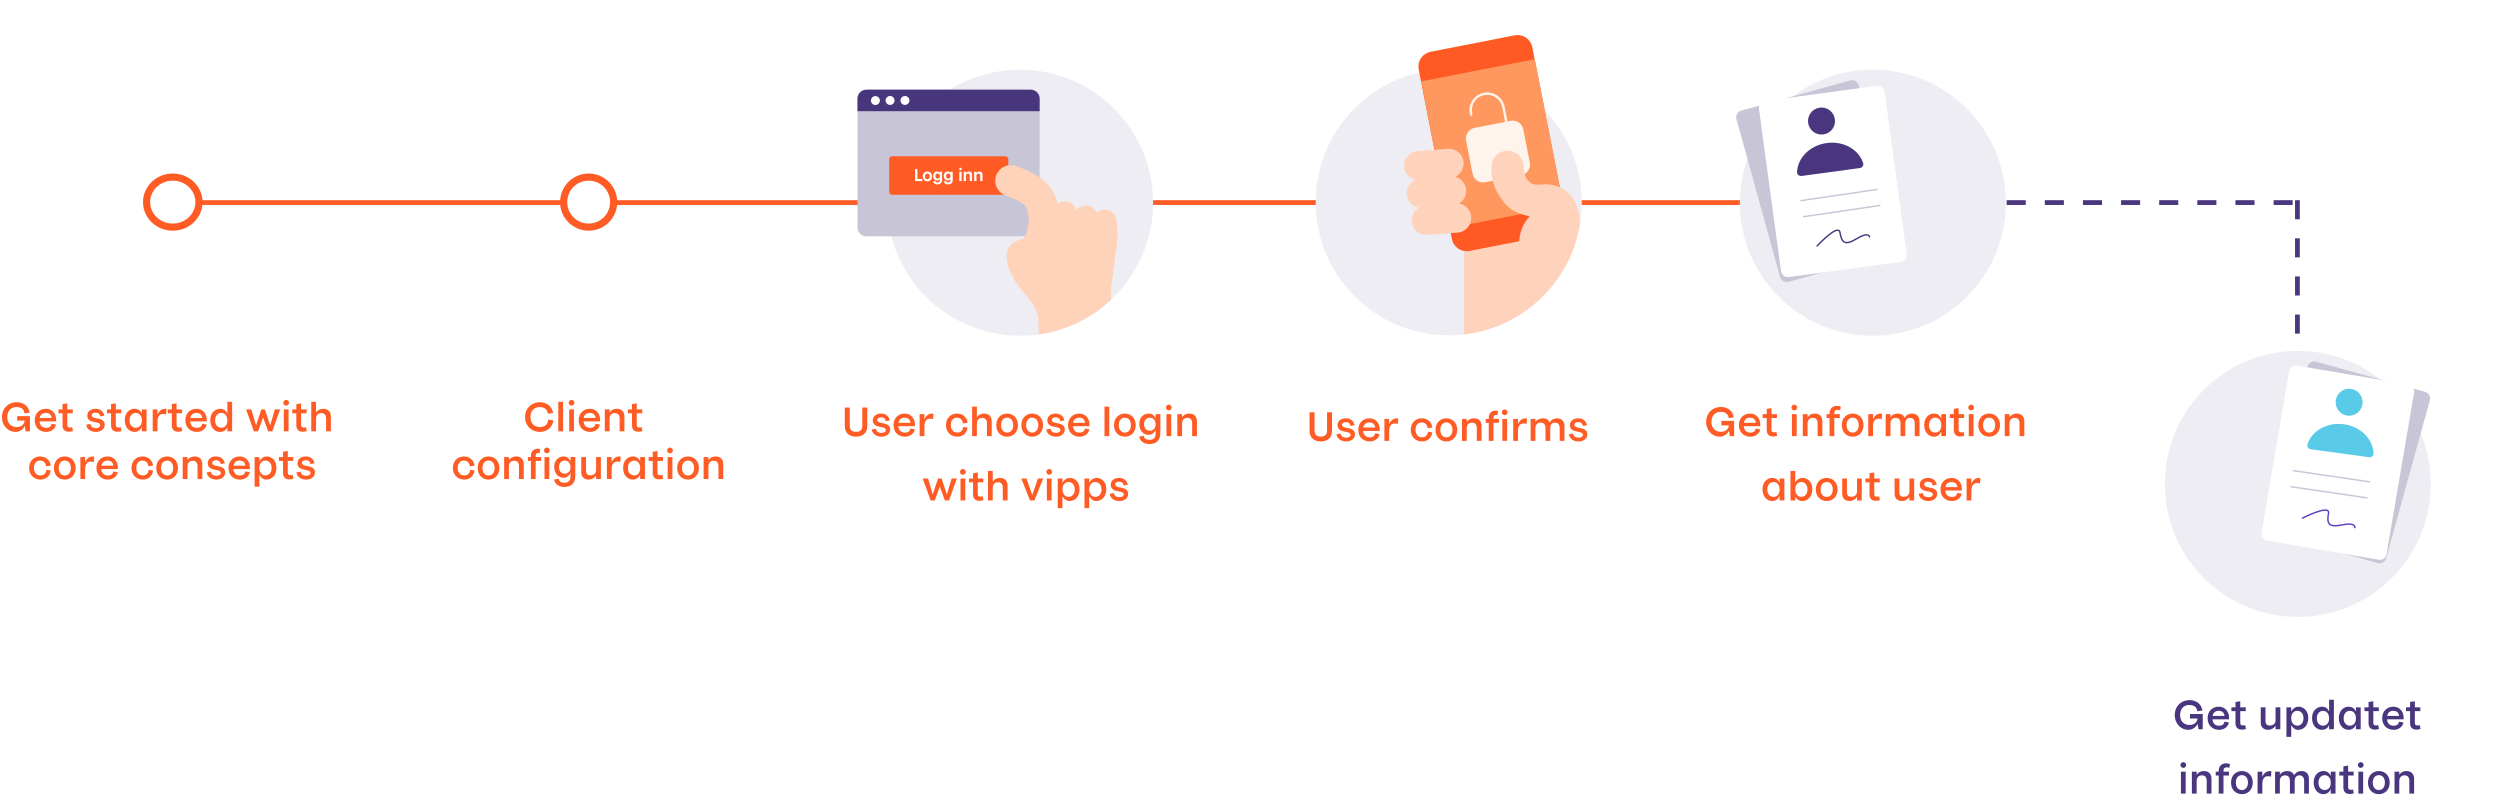 <svg width="1049" height="340" viewBox="0 0 1049 340" fill="none" xmlns="http://www.w3.org/2000/svg">
<g clip-path="url(#clip0)">
<line x1="964" y1="84" x2="964" y2="172" stroke="#49367E" stroke-width="2" stroke-dasharray="8 8"/>
<line x1="810" y1="85" x2="965" y2="85" stroke="#49367E" stroke-width="2" stroke-dasharray="8 8"/>
<line x1="73" y1="85" x2="786" y2="85" stroke="#FF5B24" stroke-width="2"/>
<path d="M922.067 301.488L922.051 301.616C921.859 303.136 920.627 304.192 918.739 304.192C916.755 304.192 914.771 303.008 914.771 300.048C914.771 297.232 916.419 295.808 918.627 295.808C920.307 295.808 921.731 296.448 922.003 298.448L924.115 298.128C923.651 294.784 920.755 293.76 918.755 293.76C915.171 293.76 912.515 296.336 912.515 300.048C912.515 303.6 915.123 306.24 918.163 306.24C920.099 306.24 921.475 305.04 922.115 303.76L922.131 303.76L922.499 306L924.275 306L924.275 299.6L918.915 299.6L918.915 301.488L922.067 301.488ZM930.934 298.256C932.23 298.256 933.254 298.864 933.414 300.4L928.406 300.4C928.678 298.976 929.606 298.256 930.934 298.256ZM935.302 301.824L935.302 301.168C935.302 298.448 933.51 296.528 931.014 296.528C928.342 296.528 926.31 298.4 926.31 301.36C926.31 304.4 928.422 306.24 931.142 306.24C932.838 306.24 934.886 305.264 935.238 303.136L933.382 302.816C933.174 303.872 932.566 304.512 931.062 304.512C929.398 304.512 928.486 303.44 928.342 301.824L935.302 301.824ZM938.013 294.56L938.013 296.784L936.301 296.784L936.301 298.4L938.013 298.4L938.013 303.408C938.013 305.104 938.861 306.16 940.701 306.16C941.261 306.16 941.917 306.016 942.397 305.872L942.077 304.256C941.709 304.352 941.485 304.4 941.117 304.4C940.301 304.4 940.013 304.032 940.013 303.312L940.013 298.4L942.317 298.4L942.317 296.784L940.013 296.784L940.013 294.24L938.013 294.56ZM956.83 306L956.83 296.784L954.83 296.784L954.83 302.144C954.83 303.712 953.79 304.432 952.446 304.432C951.214 304.432 950.606 303.888 950.606 302.464L950.606 296.784L948.606 296.784L948.606 303.216C948.606 305.344 950.142 306.24 951.678 306.24C952.83 306.24 954.11 305.712 954.83 304.448L954.83 306L956.83 306ZM964.509 296.528C962.941 296.528 961.981 297.52 961.389 298.592L961.389 296.784L959.389 296.784L959.389 309.2L961.389 309.2L961.389 304.256C962.157 305.568 963.149 306.24 964.317 306.24C966.461 306.24 968.557 304.608 968.557 301.248C968.557 298.032 966.381 296.528 964.509 296.528ZM963.965 298.256C965.229 298.256 966.541 299.264 966.541 301.36C966.541 303.488 965.229 304.496 963.949 304.496C962.605 304.496 961.389 303.408 961.389 301.36C961.389 299.216 962.605 298.256 963.965 298.256ZM979.296 293.6L977.296 293.6L977.296 298.592C976.64 297.136 975.648 296.528 974.4 296.528C972.256 296.528 970.128 298.08 970.128 301.296C970.128 304.672 972.272 306.24 974.144 306.24C975.824 306.24 976.832 305.36 977.296 304.256L977.296 306L979.296 306L979.296 293.6ZM974.736 298.256C976.08 298.256 977.296 299.328 977.296 301.408C977.296 303.552 976.08 304.496 974.72 304.496C973.456 304.496 972.144 303.504 972.144 301.408C972.144 299.28 973.472 298.256 974.736 298.256ZM985.427 306.24C987.075 306.24 988.083 305.232 988.547 304.096L988.547 306L990.547 306L990.547 296.784L988.547 296.784L988.547 298.592C987.891 297.136 986.883 296.528 985.443 296.528C983.507 296.528 981.379 298.08 981.379 301.296C981.379 304.672 983.523 306.24 985.427 306.24ZM985.987 298.256C987.331 298.256 988.547 299.28 988.547 301.408C988.547 303.6 987.331 304.496 985.971 304.496C984.707 304.496 983.395 303.552 983.395 301.408C983.395 299.232 984.723 298.256 985.987 298.256ZM993.845 294.56L993.845 296.784L992.133 296.784L992.133 298.4L993.845 298.4L993.845 303.408C993.845 305.104 994.693 306.16 996.533 306.16C997.093 306.16 997.749 306.016 998.229 305.872L997.909 304.256C997.541 304.352 997.317 304.4 996.949 304.4C996.133 304.4 995.845 304.032 995.845 303.312L995.845 298.4L998.149 298.4L998.149 296.784L995.845 296.784L995.845 294.24L993.845 294.56ZM1004.19 298.256C1005.49 298.256 1006.51 298.864 1006.67 300.4L1001.66 300.4C1001.93 298.976 1002.86 298.256 1004.19 298.256ZM1008.56 301.824L1008.56 301.168C1008.56 298.448 1006.77 296.528 1004.27 296.528C1001.6 296.528 999.566 298.4 999.566 301.36C999.566 304.4 1001.68 306.24 1004.4 306.24C1006.09 306.24 1008.14 305.264 1008.49 303.136L1006.64 302.816C1006.43 303.872 1005.82 304.512 1004.32 304.512C1002.65 304.512 1001.74 303.44 1001.6 301.824L1008.56 301.824ZM1011.27 294.56L1011.27 296.784L1009.56 296.784L1009.56 298.4L1011.27 298.4L1011.27 303.408C1011.27 305.104 1012.12 306.16 1013.96 306.16C1014.52 306.16 1015.17 306.016 1015.65 305.872L1015.33 304.256C1014.96 304.352 1014.74 304.4 1014.37 304.4C1013.56 304.4 1013.27 304.032 1013.27 303.312L1013.27 298.4L1015.57 298.4L1015.57 296.784L1013.27 296.784L1013.27 294.24L1011.27 294.56ZM915.12 323.784L915.12 333L917.12 333L917.12 323.784L915.12 323.784ZM916.112 319.8C915.44 319.8 914.912 320.344 914.912 321C914.912 321.656 915.44 322.2 916.112 322.2C916.784 322.2 917.312 321.656 917.312 321C917.312 320.344 916.784 319.8 916.112 319.8ZM923.986 325.336C925.074 325.336 925.938 325.976 925.938 327.688L925.938 333L927.938 333L927.939 326.824C927.939 324.344 926.37 323.528 924.722 323.528C923.634 323.528 922.37 323.976 921.714 325.144L921.714 323.784L919.714 323.784L919.714 333L921.714 333L921.714 327.736C921.714 326.088 922.658 325.336 923.986 325.336ZM930.978 333L932.978 333L932.978 325.4L935.266 325.4L935.266 323.784L932.978 323.784L932.978 323.416C932.978 322.472 933.426 321.976 934.242 321.976C934.674 321.976 935.042 322.04 935.426 322.152L935.698 320.6C935.25 320.44 934.706 320.296 934.034 320.296C932.194 320.296 930.978 321.48 930.978 323.432L930.978 323.784L929.714 323.784L929.714 325.4L930.978 325.4L930.978 333ZM940.7 323.528C938.204 323.528 936.14 325.352 936.14 328.376C936.14 331.4 938.204 333.24 940.7 333.24C943.196 333.24 945.26 331.4 945.26 328.376C945.26 325.352 943.196 323.528 940.7 323.528ZM940.7 325.256C942.076 325.256 943.244 326.264 943.244 328.376C943.244 330.488 942.076 331.512 940.7 331.512C939.324 331.512 938.156 330.488 938.156 328.376C938.156 326.264 939.324 325.256 940.7 325.256ZM951.695 325.688C952.191 325.688 952.543 325.752 952.895 325.896L953.087 323.656C952.895 323.56 952.623 323.528 952.383 323.528C951.471 323.528 950.031 324.056 949.279 325.992L949.279 323.784L947.279 323.784L947.279 333L949.279 333L949.279 328.968C949.279 326.408 950.399 325.688 951.695 325.688ZM964.816 325.336C965.952 325.336 966.816 325.976 966.816 327.688L966.816 333L968.816 333L968.816 326.824C968.816 324.344 967.296 323.528 965.616 323.528C964.592 323.528 963.296 323.944 962.608 325.32C962.112 324.008 960.944 323.528 959.712 323.528C958.608 323.528 957.28 323.96 956.624 325.144L956.624 323.784L954.624 323.784L954.624 333L956.624 333L956.624 327.736C956.624 326.088 957.568 325.336 958.848 325.336C959.984 325.336 960.848 325.976 960.848 327.688L960.848 333L962.848 333L962.848 327.736C962.848 326.088 963.68 325.336 964.816 325.336ZM974.864 333.24C976.512 333.24 977.52 332.232 977.984 331.096L977.984 333L979.984 333L979.984 323.784L977.984 323.784L977.984 325.592C977.328 324.136 976.32 323.528 974.88 323.528C972.944 323.528 970.816 325.08 970.816 328.296C970.816 331.672 972.96 333.24 974.864 333.24ZM975.424 325.256C976.768 325.256 977.984 326.28 977.984 328.408C977.984 330.6 976.768 331.496 975.408 331.496C974.144 331.496 972.832 330.552 972.832 328.408C972.832 326.232 974.16 325.256 975.424 325.256ZM983.282 321.56L983.282 323.784L981.57 323.784L981.57 325.4L983.282 325.4L983.282 330.408C983.282 332.104 984.13 333.16 985.97 333.16C986.53 333.16 987.186 333.016 987.666 332.872L987.346 331.256C986.978 331.352 986.754 331.4 986.386 331.4C985.57 331.4 985.282 331.032 985.282 330.312L985.282 325.4L987.586 325.4L987.586 323.784L985.282 323.784L985.282 321.24L983.282 321.56ZM989.579 323.784L989.579 333L991.579 333L991.579 323.784L989.579 323.784ZM990.571 319.8C989.899 319.8 989.371 320.344 989.371 321C989.371 321.656 989.899 322.2 990.571 322.2C991.243 322.2 991.771 321.656 991.771 321C991.771 320.344 991.243 319.8 990.571 319.8ZM998.158 323.528C995.662 323.528 993.598 325.352 993.598 328.376C993.598 331.4 995.662 333.24 998.158 333.24C1000.65 333.24 1002.72 331.4 1002.72 328.376C1002.72 325.352 1000.65 323.528 998.158 323.528ZM998.158 325.256C999.534 325.256 1000.7 326.264 1000.7 328.376C1000.7 330.488 999.534 331.512 998.158 331.512C996.782 331.512 995.614 330.488 995.614 328.376C995.614 326.264 996.782 325.256 998.158 325.256ZM1009.01 325.336C1010.1 325.336 1010.96 325.976 1010.96 327.688L1010.96 333L1012.96 333L1012.96 326.824C1012.96 324.344 1011.39 323.528 1009.74 323.528C1008.66 323.528 1007.39 323.976 1006.74 325.144L1006.74 323.784L1004.74 323.784L1004.74 333L1006.74 333L1006.74 327.736C1006.74 326.088 1007.68 325.336 1009.01 325.336Z" fill="#49367E"/>
<path d="M725.43 178.488L725.414 178.616C725.222 180.136 723.99 181.192 722.102 181.192C720.118 181.192 718.134 180.008 718.134 177.048C718.134 174.232 719.782 172.808 721.99 172.808C723.67 172.808 725.094 173.448 725.366 175.448L727.478 175.128C727.014 171.784 724.118 170.76 722.118 170.76C718.534 170.76 715.878 173.336 715.878 177.048C715.878 180.6 718.486 183.24 721.526 183.24C723.462 183.24 724.838 182.04 725.478 180.76L725.494 180.76L725.862 183L727.638 183L727.638 176.6L722.278 176.6L722.278 178.488L725.43 178.488ZM734.265 175.256C735.561 175.256 736.585 175.864 736.745 177.4L731.737 177.4C732.009 175.976 732.937 175.256 734.265 175.256ZM738.633 178.824L738.633 178.168C738.633 175.448 736.841 173.528 734.345 173.528C731.673 173.528 729.641 175.4 729.641 178.36C729.641 181.4 731.753 183.24 734.473 183.24C736.169 183.24 738.217 182.264 738.569 180.136L736.713 179.816C736.505 180.872 735.897 181.512 734.393 181.512C732.729 181.512 731.817 180.44 731.673 178.824L738.633 178.824ZM741.312 171.56L741.312 173.784L739.6 173.784L739.6 175.4L741.312 175.4L741.312 180.408C741.312 182.104 742.16 183.16 744 183.16C744.56 183.16 745.216 183.016 745.696 182.872L745.376 181.256C745.008 181.352 744.784 181.4 744.416 181.4C743.6 181.4 743.312 181.032 743.312 180.312L743.312 175.4L745.616 175.4L745.616 173.784L743.312 173.784L743.312 171.24L741.312 171.56ZM751.889 173.784L751.889 183L753.889 183L753.889 173.784L751.889 173.784ZM752.881 169.8C752.209 169.8 751.681 170.344 751.681 171C751.681 171.656 752.209 172.2 752.881 172.2C753.553 172.2 754.081 171.656 754.081 171C754.081 170.344 753.553 169.8 752.881 169.8ZM760.724 175.336C761.812 175.336 762.676 175.976 762.676 177.688L762.676 183L764.676 183L764.676 176.824C764.676 174.344 763.108 173.528 761.46 173.528C760.372 173.528 759.108 173.976 758.452 175.144L758.452 173.784L756.452 173.784L756.452 183L758.452 183L758.452 177.736C758.452 176.088 759.396 175.336 760.724 175.336ZM767.683 183L769.683 183L769.683 175.4L771.971 175.4L771.971 173.784L769.683 173.784L769.683 173.416C769.683 172.472 770.131 171.976 770.947 171.976C771.379 171.976 771.747 172.04 772.131 172.152L772.403 170.6C771.955 170.44 771.411 170.296 770.739 170.296C768.899 170.296 767.683 171.48 767.683 173.432L767.683 173.784L766.419 173.784L766.419 175.4L767.683 175.4L767.683 183ZM777.373 173.528C774.877 173.528 772.813 175.352 772.813 178.376C772.813 181.4 774.877 183.24 777.373 183.24C779.869 183.24 781.933 181.4 781.933 178.376C781.933 175.352 779.869 173.528 777.373 173.528ZM777.373 175.256C778.749 175.256 779.917 176.264 779.917 178.376C779.917 180.488 778.749 181.512 777.373 181.512C775.997 181.512 774.829 180.488 774.829 178.376C774.829 176.264 775.997 175.256 777.373 175.256ZM788.337 175.688C788.833 175.688 789.185 175.752 789.537 175.896L789.729 173.656C789.537 173.56 789.265 173.528 789.025 173.528C788.113 173.528 786.673 174.056 785.921 175.992L785.921 173.784L783.921 173.784L783.921 183L785.921 183L785.921 178.968C785.921 176.408 787.041 175.688 788.337 175.688ZM801.425 175.336C802.561 175.336 803.425 175.976 803.425 177.688L803.425 183L805.425 183L805.425 176.824C805.425 174.344 803.905 173.528 802.225 173.528C801.201 173.528 799.905 173.944 799.217 175.32C798.721 174.008 797.553 173.528 796.321 173.528C795.217 173.528 793.889 173.96 793.233 175.144L793.233 173.784L791.233 173.784L791.233 183L793.233 183L793.233 177.736C793.233 176.088 794.177 175.336 795.457 175.336C796.593 175.336 797.457 175.976 797.457 177.688L797.457 183L799.457 183L799.457 177.736C799.457 176.088 800.289 175.336 801.425 175.336ZM811.441 183.24C813.089 183.24 814.097 182.232 814.561 181.096L814.561 183L816.561 183L816.561 173.784L814.561 173.784L814.561 175.592C813.905 174.136 812.897 173.528 811.457 173.528C809.521 173.528 807.393 175.08 807.393 178.296C807.393 181.672 809.537 183.24 811.441 183.24ZM812.001 175.256C813.345 175.256 814.561 176.28 814.561 178.408C814.561 180.6 813.345 181.496 811.985 181.496C810.721 181.496 809.409 180.552 809.409 178.408C809.409 176.232 810.737 175.256 812.001 175.256ZM819.828 171.56L819.828 173.784L818.116 173.784L818.116 175.4L819.828 175.4L819.828 180.408C819.828 182.104 820.676 183.16 822.516 183.16C823.076 183.16 823.732 183.016 824.212 182.872L823.892 181.256C823.524 181.352 823.3 181.4 822.932 181.4C822.116 181.4 821.828 181.032 821.828 180.312L821.828 175.4L824.132 175.4L824.132 173.784L821.828 173.784L821.828 171.24L819.828 171.56ZM826.092 173.784L826.092 183L828.092 183L828.092 173.784L826.092 173.784ZM827.084 169.8C826.412 169.8 825.884 170.344 825.884 171C825.884 171.656 826.412 172.2 827.084 172.2C827.756 172.2 828.284 171.656 828.284 171C828.284 170.344 827.756 169.8 827.084 169.8ZM834.639 173.528C832.143 173.528 830.079 175.352 830.079 178.376C830.079 181.4 832.143 183.24 834.639 183.24C837.135 183.24 839.199 181.4 839.199 178.376C839.199 175.352 837.135 173.528 834.639 173.528ZM834.639 175.256C836.015 175.256 837.183 176.264 837.183 178.376C837.183 180.488 836.015 181.512 834.639 181.512C833.263 181.512 832.095 180.488 832.095 178.376C832.095 176.264 833.263 175.256 834.639 175.256ZM845.458 175.336C846.546 175.336 847.41 175.976 847.41 177.688L847.41 183L849.41 183L849.41 176.824C849.41 174.344 847.842 173.528 846.194 173.528C845.106 173.528 843.842 173.976 843.186 175.144L843.186 173.784L841.186 173.784L841.186 183L843.186 183L843.186 177.736C843.186 176.088 844.13 175.336 845.458 175.336ZM743.597 210.24C745.245 210.24 746.253 209.232 746.717 208.096L746.717 210L748.717 210L748.717 200.784L746.717 200.784L746.717 202.592C746.061 201.136 745.053 200.528 743.613 200.528C741.677 200.528 739.549 202.08 739.549 205.296C739.549 208.672 741.693 210.24 743.597 210.24ZM744.157 202.256C745.501 202.256 746.717 203.28 746.717 205.408C746.717 207.6 745.501 208.496 744.141 208.496C742.877 208.496 741.565 207.552 741.565 205.408C741.565 203.232 742.893 202.256 744.157 202.256ZM751.28 197.6L751.28 210L753.28 210L753.28 208.48C753.936 209.552 754.96 210.24 756.208 210.24C758.352 210.24 760.448 208.608 760.448 205.248C760.448 202.032 758.272 200.528 756.4 200.528C754.768 200.528 753.792 201.536 753.28 202.384L753.28 197.6L751.28 197.6ZM755.856 202.256C757.12 202.256 758.432 203.264 758.432 205.36C758.432 207.488 757.104 208.496 755.84 208.496C754.496 208.496 753.28 207.408 753.28 205.36C753.28 203.216 754.496 202.256 755.856 202.256ZM766.483 200.528C763.987 200.528 761.923 202.352 761.923 205.376C761.923 208.4 763.987 210.24 766.483 210.24C768.979 210.24 771.043 208.4 771.043 205.376C771.043 202.352 768.979 200.528 766.483 200.528ZM766.483 202.256C767.859 202.256 769.027 203.264 769.027 205.376C769.027 207.488 767.859 208.512 766.483 208.512C765.107 208.512 763.939 207.488 763.939 205.376C763.939 203.264 765.107 202.256 766.483 202.256ZM781.206 210L781.206 200.784L779.206 200.784L779.206 206.144C779.206 207.712 778.166 208.432 776.822 208.432C775.59 208.432 774.982 207.888 774.982 206.464L774.982 200.784L772.982 200.784L772.982 207.216C772.982 209.344 774.518 210.24 776.054 210.24C777.206 210.24 778.486 209.712 779.206 208.448L779.206 210L781.206 210ZM784.437 198.56L784.437 200.784L782.725 200.784L782.725 202.4L784.437 202.4L784.437 207.408C784.437 209.104 785.285 210.16 787.125 210.16C787.685 210.16 788.341 210.016 788.821 209.872L788.501 208.256C788.133 208.352 787.909 208.4 787.541 208.4C786.725 208.4 786.437 208.032 786.437 207.312L786.437 202.4L788.741 202.4L788.741 200.784L786.437 200.784L786.437 198.24L784.437 198.56ZM803.19 210L803.19 200.784L801.19 200.784L801.19 206.144C801.19 207.712 800.15 208.432 798.806 208.432C797.574 208.432 796.966 207.888 796.966 206.464L796.966 200.784L794.966 200.784L794.966 207.216C794.966 209.344 796.502 210.24 798.038 210.24C799.19 210.24 800.47 209.712 801.19 208.448L801.19 210L803.19 210ZM805.525 203.376C805.525 204.656 806.261 205.6 807.829 205.936L809.509 206.304C810.661 206.56 810.981 206.896 810.981 207.44C810.981 208.208 810.229 208.64 809.125 208.64C807.829 208.64 806.981 208.032 806.853 206.896L805.077 207.216C805.381 209.36 807.381 210.24 809.173 210.24C810.949 210.24 812.837 209.248 812.837 207.248C812.837 205.968 812.085 205.104 810.453 204.752L808.629 204.352C807.701 204.144 807.381 203.696 807.381 203.216C807.381 202.544 808.021 202.128 808.933 202.128C810.037 202.128 810.853 202.528 810.917 203.728L812.693 203.408C812.165 201.344 810.773 200.528 808.917 200.528C807.413 200.528 805.525 201.36 805.525 203.376ZM818.844 202.256C820.14 202.256 821.164 202.864 821.324 204.4L816.316 204.4C816.588 202.976 817.516 202.256 818.844 202.256ZM823.212 205.824L823.212 205.168C823.212 202.448 821.42 200.528 818.924 200.528C816.252 200.528 814.22 202.4 814.22 205.36C814.22 208.4 816.332 210.24 819.052 210.24C820.748 210.24 822.796 209.264 823.148 207.136L821.292 206.816C821.084 207.872 820.476 208.512 818.972 208.512C817.308 208.512 816.396 207.44 816.252 205.824L823.212 205.824ZM829.602 202.688C830.098 202.688 830.45 202.752 830.802 202.896L830.994 200.656C830.802 200.56 830.53 200.528 830.29 200.528C829.378 200.528 827.938 201.056 827.186 202.992L827.186 200.784L825.186 200.784L825.186 210L827.186 210L827.186 205.968C827.186 203.408 828.306 202.688 829.602 202.688Z" fill="#FF5B24"/>
<path d="M556.833 173L556.833 180.696C556.833 182.6 555.729 183.192 554.209 183.192C552.689 183.192 551.585 182.6 551.585 180.696L551.585 173L549.489 173L549.489 180.792C549.489 183.832 551.617 185.24 554.209 185.24C556.801 185.24 558.929 183.832 558.929 180.792L558.929 173L556.833 173ZM561.236 178.376C561.236 179.656 561.972 180.6 563.54 180.936L565.22 181.304C566.372 181.56 566.692 181.896 566.692 182.44C566.692 183.208 565.94 183.64 564.836 183.64C563.54 183.64 562.692 183.032 562.564 181.896L560.788 182.216C561.092 184.36 563.092 185.24 564.884 185.24C566.66 185.24 568.548 184.248 568.548 182.248C568.548 180.968 567.796 180.104 566.164 179.752L564.34 179.352C563.412 179.144 563.092 178.696 563.092 178.216C563.092 177.544 563.732 177.128 564.644 177.128C565.748 177.128 566.564 177.528 566.628 178.728L568.404 178.408C567.876 176.344 566.484 175.528 564.628 175.528C563.124 175.528 561.236 176.36 561.236 178.376ZM574.555 177.256C575.851 177.256 576.875 177.864 577.035 179.4L572.027 179.4C572.299 177.976 573.227 177.256 574.555 177.256ZM578.923 180.824L578.923 180.168C578.923 177.448 577.131 175.528 574.635 175.528C571.963 175.528 569.931 177.4 569.931 180.36C569.931 183.4 572.043 185.24 574.763 185.24C576.459 185.24 578.507 184.264 578.859 182.136L577.003 181.816C576.795 182.872 576.187 183.512 574.683 183.512C573.019 183.512 572.107 182.44 571.963 180.824L578.923 180.824ZM585.313 177.688C585.809 177.688 586.161 177.752 586.513 177.896L586.705 175.656C586.513 175.56 586.241 175.528 586.001 175.528C585.089 175.528 583.649 176.056 582.897 177.992L582.897 175.784L580.897 175.784L580.897 185L582.897 185L582.897 180.968C582.897 178.408 584.017 177.688 585.313 177.688ZM601.034 179.368C600.698 176.888 598.73 175.528 596.586 175.528C593.946 175.528 591.946 177.4 591.946 180.376C591.946 183.224 593.914 185.24 596.73 185.24C598.506 185.24 600.586 184.264 601.018 181.448L599.194 181.128C598.986 182.696 598.122 183.496 596.714 183.496C594.842 183.496 593.962 182.072 593.962 180.376C593.962 178.328 595.082 177.256 596.49 177.256C597.77 177.256 598.842 177.944 599.066 179.688L601.034 179.368ZM606.897 175.528C604.401 175.528 602.337 177.352 602.337 180.376C602.337 183.4 604.401 185.24 606.897 185.24C609.393 185.24 611.457 183.4 611.457 180.376C611.457 177.352 609.393 175.528 606.897 175.528ZM606.897 177.256C608.273 177.256 609.441 178.264 609.441 180.376C609.441 182.488 608.273 183.512 606.897 183.512C605.521 183.512 604.353 182.488 604.353 180.376C604.353 178.264 605.521 177.256 606.897 177.256ZM617.716 177.336C618.804 177.336 619.668 177.976 619.668 179.688L619.668 185L621.668 185L621.668 178.824C621.668 176.344 620.1 175.528 618.452 175.528C617.364 175.528 616.1 175.976 615.444 177.144L615.444 175.784L613.444 175.784L613.444 185L615.444 185L615.444 179.736C615.444 178.088 616.388 177.336 617.716 177.336ZM624.675 185L626.675 185L626.675 177.4L628.963 177.4L628.963 175.784L626.675 175.784L626.675 175.416C626.675 174.536 626.931 174.072 627.779 174.072C628.003 174.072 628.195 174.088 628.387 174.12L628.531 172.424C628.275 172.344 627.939 172.296 627.555 172.296C625.827 172.296 624.675 173.384 624.675 175.432L624.675 175.784L623.411 175.784L623.411 177.4L624.675 177.4L624.675 185ZM630.382 175.784L630.382 185L632.382 185L632.382 175.784L630.382 175.784ZM631.374 171.8C630.702 171.8 630.174 172.344 630.174 173C630.174 173.656 630.702 174.2 631.374 174.2C632.046 174.2 632.574 173.656 632.574 173C632.574 172.344 632.046 171.8 631.374 171.8ZM639.36 177.688C639.856 177.688 640.208 177.752 640.56 177.896L640.752 175.656C640.56 175.56 640.288 175.528 640.048 175.528C639.136 175.528 637.696 176.056 636.944 177.992L636.944 175.784L634.944 175.784L634.944 185L636.944 185L636.944 180.968C636.944 178.408 638.064 177.688 639.36 177.688ZM652.449 177.336C653.585 177.336 654.449 177.976 654.449 179.688L654.449 185L656.449 185L656.449 178.824C656.449 176.344 654.929 175.528 653.249 175.528C652.225 175.528 650.929 175.944 650.241 177.32C649.745 176.008 648.577 175.528 647.345 175.528C646.241 175.528 644.913 175.96 644.257 177.144L644.257 175.784L642.257 175.784L642.257 185L644.257 185L644.257 179.736C644.257 178.088 645.201 177.336 646.481 177.336C647.617 177.336 648.481 177.976 648.481 179.688L648.481 185L650.481 185L650.481 179.736C650.481 178.088 651.313 177.336 652.449 177.336ZM658.736 178.376C658.736 179.656 659.472 180.6 661.04 180.936L662.72 181.304C663.872 181.56 664.192 181.896 664.192 182.44C664.192 183.208 663.44 183.64 662.336 183.64C661.04 183.64 660.192 183.032 660.064 181.896L658.288 182.216C658.592 184.36 660.592 185.24 662.384 185.24C664.16 185.24 666.048 184.248 666.048 182.248C666.048 180.968 665.296 180.104 663.664 179.752L661.84 179.352C660.912 179.144 660.592 178.696 660.592 178.216C660.592 177.544 661.232 177.128 662.144 177.128C663.248 177.128 664.064 177.528 664.128 178.728L665.904 178.408C665.376 176.344 663.984 175.528 662.128 175.528C660.624 175.528 658.736 176.36 658.736 178.376Z" fill="#FF5B24"/>
<path d="M361.818 171L361.818 178.696C361.818 180.6 360.714 181.192 359.194 181.192C357.674 181.192 356.57 180.6 356.57 178.696L356.57 171L354.474 171L354.474 178.792C354.474 181.832 356.602 183.24 359.194 183.24C361.786 183.24 363.914 181.832 363.914 178.792L363.914 171L361.818 171ZM366.221 176.376C366.221 177.656 366.957 178.6 368.525 178.936L370.205 179.304C371.357 179.56 371.677 179.896 371.677 180.44C371.677 181.208 370.925 181.64 369.821 181.64C368.525 181.64 367.677 181.032 367.549 179.896L365.773 180.216C366.077 182.36 368.077 183.24 369.869 183.24C371.645 183.24 373.533 182.248 373.533 180.248C373.533 178.968 372.781 178.104 371.149 177.752L369.325 177.352C368.397 177.144 368.077 176.696 368.077 176.216C368.077 175.544 368.717 175.128 369.629 175.128C370.733 175.128 371.549 175.528 371.613 176.728L373.389 176.408C372.861 174.344 371.469 173.528 369.613 173.528C368.109 173.528 366.221 174.36 366.221 176.376ZM379.539 175.256C380.835 175.256 381.859 175.864 382.019 177.4L377.011 177.4C377.283 175.976 378.211 175.256 379.539 175.256ZM383.907 178.824L383.907 178.168C383.907 175.448 382.115 173.528 379.619 173.528C376.947 173.528 374.915 175.4 374.915 178.36C374.915 181.4 377.027 183.24 379.747 183.24C381.443 183.24 383.491 182.264 383.843 180.136L381.987 179.816C381.779 180.872 381.171 181.512 379.667 181.512C378.003 181.512 377.091 180.44 376.947 178.824L383.907 178.824ZM390.298 175.688C390.794 175.688 391.146 175.752 391.498 175.896L391.69 173.656C391.498 173.56 391.226 173.528 390.986 173.528C390.074 173.528 388.634 174.056 387.882 175.992L387.882 173.784L385.882 173.784L385.882 183L387.882 183L387.882 178.968C387.882 176.408 389.002 175.688 390.298 175.688ZM406.019 177.368C405.683 174.888 403.715 173.528 401.571 173.528C398.931 173.528 396.931 175.4 396.931 178.376C396.931 181.224 398.899 183.24 401.715 183.24C403.491 183.24 405.571 182.264 406.003 179.448L404.179 179.128C403.971 180.696 403.107 181.496 401.699 181.496C399.827 181.496 398.947 180.072 398.947 178.376C398.947 176.328 400.067 175.256 401.475 175.256C402.755 175.256 403.827 175.944 404.051 177.688L406.019 177.368ZM407.897 170.6L407.897 183L409.897 183L409.897 177.736C409.897 176.088 410.841 175.336 412.185 175.336C413.257 175.336 414.121 175.976 414.121 177.688L414.121 183L416.121 183L416.121 176.824C416.121 174.344 414.601 173.528 412.841 173.528C411.865 173.528 410.553 173.96 409.897 175.144L409.897 170.6L407.897 170.6ZM422.584 173.528C420.088 173.528 418.024 175.352 418.024 178.376C418.024 181.4 420.088 183.24 422.584 183.24C425.08 183.24 427.144 181.4 427.144 178.376C427.144 175.352 425.08 173.528 422.584 173.528ZM422.584 175.256C423.96 175.256 425.128 176.264 425.128 178.376C425.128 180.488 423.96 181.512 422.584 181.512C421.208 181.512 420.04 180.488 420.04 178.376C420.04 176.264 421.208 175.256 422.584 175.256ZM433.116 173.528C430.62 173.528 428.556 175.352 428.556 178.376C428.556 181.4 430.62 183.24 433.116 183.24C435.612 183.24 437.676 181.4 437.676 178.376C437.676 175.352 435.612 173.528 433.116 173.528ZM433.116 175.256C434.492 175.256 435.66 176.264 435.66 178.376C435.66 180.488 434.492 181.512 433.116 181.512C431.74 181.512 430.572 180.488 430.572 178.376C430.572 176.264 431.74 175.256 433.116 175.256ZM439.471 176.376C439.471 177.656 440.207 178.6 441.775 178.936L443.455 179.304C444.607 179.56 444.927 179.896 444.927 180.44C444.927 181.208 444.175 181.64 443.071 181.64C441.775 181.64 440.927 181.032 440.799 179.896L439.023 180.216C439.327 182.36 441.327 183.24 443.119 183.24C444.895 183.24 446.783 182.248 446.783 180.248C446.783 178.968 446.031 178.104 444.399 177.752L442.575 177.352C441.647 177.144 441.327 176.696 441.327 176.216C441.327 175.544 441.967 175.128 442.879 175.128C443.983 175.128 444.799 175.528 444.863 176.728L446.639 176.408C446.111 174.344 444.719 173.528 442.863 173.528C441.359 173.528 439.471 174.36 439.471 176.376ZM452.789 175.256C454.085 175.256 455.109 175.864 455.269 177.4L450.261 177.4C450.533 175.976 451.461 175.256 452.789 175.256ZM457.157 178.824L457.157 178.168C457.157 175.448 455.365 173.528 452.869 173.528C450.197 173.528 448.165 175.4 448.165 178.36C448.165 181.4 450.277 183.24 452.997 183.24C454.693 183.24 456.741 182.264 457.093 180.136L455.237 179.816C455.029 180.872 454.421 181.512 452.917 181.512C451.253 181.512 450.341 180.44 450.197 178.824L457.157 178.824ZM463.444 170.6L463.444 183L465.444 183L465.444 170.6L463.444 170.6ZM471.991 173.528C469.495 173.528 467.431 175.352 467.431 178.376C467.431 181.4 469.495 183.24 471.991 183.24C474.487 183.24 476.551 181.4 476.551 178.376C476.551 175.352 474.487 173.528 471.991 173.528ZM471.991 175.256C473.367 175.256 474.535 176.264 474.535 178.376C474.535 180.488 473.367 181.512 471.991 181.512C470.615 181.512 469.447 180.488 469.447 178.376C469.447 176.264 470.615 175.256 471.991 175.256ZM481.93 182.472C483.546 182.472 484.394 181.416 484.89 180.408L484.89 181.784C484.89 183.736 484.074 184.536 482.298 184.536C481.178 184.536 480.106 184.216 479.93 182.888L477.994 183.208C478.458 185.544 480.554 186.328 482.218 186.328C485.162 186.328 486.89 184.792 486.89 181.704L486.89 173.768L484.89 173.768L484.89 175.56C484.186 174.136 483.306 173.528 482.09 173.528C480.01 173.528 478.042 174.936 478.042 177.864C478.042 181 480.042 182.472 481.93 182.472ZM482.442 175.256C483.786 175.256 484.89 176.232 484.89 177.992C484.89 179.848 483.786 180.728 482.442 180.728C481.146 180.728 480.058 179.848 480.058 177.976C480.058 176.168 481.194 175.256 482.442 175.256ZM489.444 173.784L489.444 183L491.444 183L491.444 173.784L489.444 173.784ZM490.436 169.8C489.764 169.8 489.236 170.344 489.236 171C489.236 171.656 489.764 172.2 490.436 172.2C491.108 172.2 491.636 171.656 491.636 171C491.636 170.344 491.108 169.8 490.436 169.8ZM498.279 175.336C499.367 175.336 500.231 175.976 500.231 177.688L500.231 183L502.231 183L502.231 176.824C502.231 174.344 500.663 173.528 499.015 173.528C497.927 173.528 496.663 173.976 496.007 175.144L496.007 173.784L494.007 173.784L494.007 183L496.007 183L496.007 177.736C496.007 176.088 496.951 175.336 498.279 175.336ZM401.505 200.784L399.281 200.784L397.313 207.504L395.089 200.784L393.601 200.784L391.393 207.472L389.409 200.784L387.185 200.784L390.497 210L392.225 210L394.353 204.176L396.465 210L398.193 210L401.505 200.784ZM403.022 200.784L403.022 210L405.022 210L405.022 200.784L403.022 200.784ZM404.014 196.8C403.342 196.8 402.814 197.344 402.814 198C402.814 198.656 403.342 199.2 404.014 199.2C404.686 199.2 405.214 198.656 405.214 198C405.214 197.344 404.686 196.8 404.014 196.8ZM408.289 198.56L408.289 200.784L406.577 200.784L406.577 202.4L408.289 202.4L408.289 207.408C408.289 209.104 409.137 210.16 410.977 210.16C411.537 210.16 412.193 210.016 412.673 209.872L412.353 208.256C411.985 208.352 411.761 208.4 411.393 208.4C410.577 208.4 410.289 208.032 410.289 207.312L410.289 202.4L412.593 202.4L412.593 200.784L410.289 200.784L410.289 198.24L408.289 198.56ZM414.553 197.6L414.553 210L416.553 210L416.553 204.736C416.553 203.088 417.497 202.336 418.841 202.336C419.913 202.336 420.777 202.976 420.777 204.688L420.777 210L422.777 210L422.777 203.824C422.777 201.344 421.257 200.528 419.497 200.528C418.521 200.528 417.209 200.96 416.553 202.144L416.553 197.6L414.553 197.6ZM437.729 200.784L435.505 200.784L433.137 207.744L430.753 200.784L428.529 200.784L432.209 210L434.049 210L437.729 200.784ZM439.257 200.784L439.257 210L441.257 210L441.257 200.784L439.257 200.784ZM440.249 196.8C439.577 196.8 439.049 197.344 439.049 198C439.049 198.656 439.577 199.2 440.249 199.2C440.921 199.2 441.449 198.656 441.449 198C441.449 197.344 440.921 196.8 440.249 196.8ZM448.939 200.528C447.371 200.528 446.411 201.52 445.819 202.592L445.819 200.784L443.819 200.784L443.819 213.2L445.819 213.2L445.819 208.256C446.587 209.568 447.579 210.24 448.747 210.24C450.891 210.24 452.987 208.608 452.987 205.248C452.987 202.032 450.811 200.528 448.939 200.528ZM448.395 202.256C449.659 202.256 450.971 203.264 450.971 205.36C450.971 207.488 449.659 208.496 448.379 208.496C447.035 208.496 445.819 207.408 445.819 205.36C445.819 203.216 447.035 202.256 448.395 202.256ZM460.158 200.528C458.59 200.528 457.63 201.52 457.038 202.592L457.038 200.784L455.038 200.784L455.038 213.2L457.038 213.2L457.038 208.256C457.806 209.568 458.798 210.24 459.966 210.24C462.11 210.24 464.206 208.608 464.206 205.248C464.206 202.032 462.03 200.528 460.158 200.528ZM459.614 202.256C460.878 202.256 462.19 203.264 462.19 205.36C462.19 207.488 460.878 208.496 459.598 208.496C458.254 208.496 457.038 207.408 457.038 205.36C457.038 203.216 458.254 202.256 459.614 202.256ZM466.065 203.376C466.065 204.656 466.801 205.6 468.369 205.936L470.049 206.304C471.201 206.56 471.521 206.896 471.521 207.44C471.521 208.208 470.769 208.64 469.665 208.64C468.369 208.64 467.521 208.032 467.393 206.896L465.617 207.216C465.921 209.36 467.921 210.24 469.713 210.24C471.489 210.24 473.377 209.248 473.377 207.248C473.377 205.968 472.625 205.104 470.993 204.752L469.169 204.352C468.241 204.144 467.921 203.696 467.921 203.216C467.921 202.544 468.561 202.128 469.473 202.128C470.577 202.128 471.393 202.528 471.457 203.728L473.233 203.408C472.705 201.344 471.313 200.528 469.457 200.528C467.953 200.528 466.065 201.36 466.065 203.376Z" fill="#FF5B24"/>
<path d="M232.092 173.288C231.612 170.344 229.084 168.76 226.572 168.76C223.148 168.76 220.316 171.24 220.316 174.92C220.316 178.856 223.18 181.24 226.62 181.24C228.94 181.24 231.836 179.688 232.188 176.392L230.028 176.072C229.852 178.456 228.22 179.192 226.62 179.192C224.348 179.192 222.572 177.896 222.572 174.92C222.572 172.216 224.348 170.808 226.492 170.808C227.964 170.808 229.58 171.416 229.932 173.608L232.092 173.288ZM234.264 168.6V181H236.264V168.6H234.264ZM238.827 171.784V181H240.827V171.784H238.827ZM239.819 167.8C239.147 167.8 238.619 168.344 238.619 169C238.619 169.656 239.147 170.2 239.819 170.2C240.491 170.2 241.019 169.656 241.019 169C241.019 168.344 240.491 167.8 239.819 167.8ZM247.437 173.256C248.733 173.256 249.757 173.864 249.917 175.4H244.909C245.181 173.976 246.109 173.256 247.437 173.256ZM251.805 176.824V176.168C251.805 173.448 250.013 171.528 247.517 171.528C244.845 171.528 242.813 173.4 242.813 176.36C242.813 179.4 244.925 181.24 247.645 181.24C249.341 181.24 251.389 180.264 251.741 178.136L249.885 177.816C249.677 178.872 249.069 179.512 247.565 179.512C245.901 179.512 244.989 178.44 244.845 176.824H251.805ZM258.052 173.336C259.14 173.336 260.004 173.976 260.004 175.688V181H262.004V174.824C262.004 172.344 260.436 171.528 258.788 171.528C257.7 171.528 256.436 171.976 255.78 173.144V171.784H253.78V181H255.78V175.736C255.78 174.088 256.724 173.336 258.052 173.336ZM265.187 169.56V171.784H263.475V173.4H265.187V178.408C265.187 180.104 266.035 181.16 267.875 181.16C268.435 181.16 269.091 181.016 269.571 180.872L269.251 179.256C268.883 179.352 268.659 179.4 268.291 179.4C267.475 179.4 267.187 179.032 267.187 178.312V173.4H269.491V171.784H267.187V169.24L265.187 169.56ZM199.128 195.368C198.792 192.888 196.824 191.528 194.68 191.528C192.04 191.528 190.04 193.4 190.04 196.376C190.04 199.224 192.008 201.24 194.824 201.24C196.6 201.24 198.68 200.264 199.112 197.448L197.288 197.128C197.08 198.696 196.216 199.496 194.808 199.496C192.936 199.496 192.056 198.072 192.056 196.376C192.056 194.328 193.176 193.256 194.584 193.256C195.864 193.256 196.936 193.944 197.16 195.688L199.128 195.368ZM204.991 191.528C202.495 191.528 200.431 193.352 200.431 196.376C200.431 199.4 202.495 201.24 204.991 201.24C207.487 201.24 209.551 199.4 209.551 196.376C209.551 193.352 207.487 191.528 204.991 191.528ZM204.991 193.256C206.367 193.256 207.535 194.264 207.535 196.376C207.535 198.488 206.367 199.512 204.991 199.512C203.615 199.512 202.447 198.488 202.447 196.376C202.447 194.264 203.615 193.256 204.991 193.256ZM215.81 193.336C216.898 193.336 217.762 193.976 217.762 195.688V201H219.762V194.824C219.762 192.344 218.194 191.528 216.546 191.528C215.458 191.528 214.194 191.976 213.538 193.144V191.784H211.538V201H213.538V195.736C213.538 194.088 214.482 193.336 215.81 193.336ZM222.769 201H224.769V193.4H227.057V191.784H224.769V191.416C224.769 190.536 225.025 190.072 225.873 190.072C226.097 190.072 226.289 190.088 226.481 190.12L226.625 188.424C226.369 188.344 226.033 188.296 225.649 188.296C223.921 188.296 222.769 189.384 222.769 191.432V191.784H221.505V193.4H222.769V201ZM228.475 191.784V201H230.475V191.784H228.475ZM229.467 187.8C228.795 187.8 228.267 188.344 228.267 189C228.267 189.656 228.795 190.2 229.467 190.2C230.139 190.2 230.667 189.656 230.667 189C230.667 188.344 230.139 187.8 229.467 187.8ZM236.43 200.472C238.046 200.472 238.894 199.416 239.39 198.408V199.784C239.39 201.736 238.574 202.536 236.798 202.536C235.678 202.536 234.606 202.216 234.43 200.888L232.494 201.208C232.958 203.544 235.054 204.328 236.718 204.328C239.662 204.328 241.39 202.792 241.39 199.704V191.768H239.39V193.56C238.686 192.136 237.806 191.528 236.59 191.528C234.51 191.528 232.542 192.936 232.542 195.864C232.542 199 234.542 200.472 236.43 200.472ZM236.942 193.256C238.286 193.256 239.39 194.232 239.39 195.992C239.39 197.848 238.286 198.728 236.942 198.728C235.646 198.728 234.558 197.848 234.558 195.976C234.558 194.168 235.694 193.256 236.942 193.256ZM252.12 201V191.784H250.12V197.144C250.12 198.712 249.08 199.432 247.736 199.432C246.504 199.432 245.896 198.888 245.896 197.464V191.784H243.896V198.216C243.896 200.344 245.432 201.24 246.968 201.24C248.12 201.24 249.4 200.712 250.12 199.448V201H252.12ZM259.063 193.688C259.559 193.688 259.911 193.752 260.263 193.896L260.455 191.656C260.263 191.56 259.991 191.528 259.751 191.528C258.839 191.528 257.399 192.056 256.647 193.992V191.784H254.647V201H256.647V196.968C256.647 194.408 257.767 193.688 259.063 193.688ZM265.496 201.24C267.144 201.24 268.152 200.232 268.616 199.096V201H270.616V191.784H268.616V193.592C267.96 192.136 266.952 191.528 265.512 191.528C263.576 191.528 261.448 193.08 261.448 196.296C261.448 199.672 263.592 201.24 265.496 201.24ZM266.056 193.256C267.4 193.256 268.616 194.28 268.616 196.408C268.616 198.6 267.4 199.496 266.04 199.496C264.776 199.496 263.464 198.552 263.464 196.408C263.464 194.232 264.792 193.256 266.056 193.256ZM273.882 189.56V191.784H272.17V193.4H273.882V198.408C273.882 200.104 274.73 201.16 276.57 201.16C277.13 201.16 277.786 201.016 278.266 200.872L277.946 199.256C277.578 199.352 277.354 199.4 276.986 199.4C276.17 199.4 275.882 199.032 275.882 198.312V193.4H278.186V191.784H275.882V189.24L273.882 189.56ZM280.147 191.784V201H282.147V191.784H280.147ZM281.139 187.8C280.467 187.8 279.939 188.344 279.939 189C279.939 189.656 280.467 190.2 281.139 190.2C281.811 190.2 282.339 189.656 282.339 189C282.339 188.344 281.811 187.8 281.139 187.8ZM288.694 191.528C286.198 191.528 284.134 193.352 284.134 196.376C284.134 199.4 286.198 201.24 288.694 201.24C291.19 201.24 293.254 199.4 293.254 196.376C293.254 193.352 291.19 191.528 288.694 191.528ZM288.694 193.256C290.07 193.256 291.238 194.264 291.238 196.376C291.238 198.488 290.07 199.512 288.694 199.512C287.318 199.512 286.15 198.488 286.15 196.376C286.15 194.264 287.318 193.256 288.694 193.256ZM299.513 193.336C300.601 193.336 301.465 193.976 301.465 195.688V201H303.465V194.824C303.465 192.344 301.897 191.528 300.249 191.528C299.161 191.528 297.897 191.976 297.241 193.144V191.784H295.241V201H297.241V195.736C297.241 194.088 298.185 193.336 299.513 193.336Z" fill="#FF5B24"/>
<path d="M10.352 176.488L10.336 176.616C10.144 178.136 8.912 179.192 7.024 179.192C5.04 179.192 3.056 178.008 3.056 175.048C3.056 172.232 4.704 170.808 6.912 170.808C8.592 170.808 10.016 171.448 10.288 173.448L12.4 173.128C11.936 169.784 9.04 168.76 7.04 168.76C3.456 168.76 0.8 171.336 0.8 175.048C0.8 178.6 3.408 181.24 6.448 181.24C8.384 181.24 9.76 180.04 10.4 178.76L10.416 178.76L10.784 181L12.56 181L12.56 174.6L7.2 174.6L7.2 176.488L10.352 176.488ZM19.187 173.256C20.483 173.256 21.507 173.864 21.667 175.4L16.659 175.4C16.931 173.976 17.859 173.256 19.187 173.256ZM23.555 176.824L23.555 176.168C23.555 173.448 21.763 171.528 19.267 171.528C16.595 171.528 14.563 173.4 14.563 176.36C14.563 179.4 16.675 181.24 19.395 181.24C21.091 181.24 23.139 180.264 23.491 178.136L21.635 177.816C21.427 178.872 20.819 179.512 19.315 179.512C17.651 179.512 16.739 178.44 16.595 176.824L23.555 176.824ZM26.234 169.56L26.234 171.784L24.522 171.784L24.522 173.4L26.234 173.4L26.234 178.408C26.234 180.104 27.082 181.16 28.922 181.16C29.482 181.16 30.138 181.016 30.618 180.872L30.298 179.256C29.93 179.352 29.706 179.4 29.338 179.4C28.522 179.4 28.234 179.032 28.234 178.312L28.234 173.4L30.538 173.4L30.538 171.784L28.234 171.784L28.234 169.24L26.234 169.56ZM36.619 174.376C36.619 175.656 37.355 176.6 38.923 176.936L40.603 177.304C41.755 177.56 42.075 177.896 42.075 178.44C42.075 179.208 41.323 179.64 40.219 179.64C38.923 179.64 38.075 179.032 37.947 177.896L36.171 178.216C36.475 180.36 38.475 181.24 40.267 181.24C42.043 181.24 43.931 180.248 43.931 178.248C43.931 176.968 43.179 176.104 41.547 175.752L39.723 175.352C38.795 175.144 38.475 174.696 38.475 174.216C38.475 173.544 39.115 173.128 40.027 173.128C41.131 173.128 41.947 173.528 42.011 174.728L43.787 174.408C43.259 172.344 41.867 171.528 40.011 171.528C38.507 171.528 36.619 172.36 36.619 174.376ZM46.593 169.56L46.593 171.784L44.881 171.784L44.881 173.4L46.593 173.4L46.593 178.408C46.593 180.104 47.441 181.16 49.281 181.16C49.841 181.16 50.497 181.016 50.977 180.872L50.657 179.256C50.289 179.352 50.065 179.4 49.697 179.4C48.881 179.4 48.593 179.032 48.593 178.312L48.593 173.4L50.897 173.4L50.897 171.784L48.593 171.784L48.593 169.24L46.593 169.56ZM56.394 181.24C58.042 181.24 59.05 180.232 59.514 179.096L59.514 181L61.514 181L61.514 171.784L59.514 171.784L59.514 173.592C58.858 172.136 57.85 171.528 56.41 171.528C54.474 171.528 52.346 173.08 52.346 176.296C52.346 179.672 54.49 181.24 56.394 181.24ZM56.954 173.256C58.298 173.256 59.514 174.28 59.514 176.408C59.514 178.6 58.298 179.496 56.938 179.496C55.674 179.496 54.362 178.552 54.362 176.408C54.362 174.232 55.69 173.256 56.954 173.256ZM68.493 173.688C68.989 173.688 69.341 173.752 69.693 173.896L69.885 171.656C69.693 171.56 69.421 171.528 69.181 171.528C68.269 171.528 66.829 172.056 66.077 173.992L66.077 171.784L64.077 171.784L64.077 181L66.077 181L66.077 176.968C66.077 174.408 67.197 173.688 68.493 173.688ZM72.093 169.56L72.093 171.784L70.381 171.784L70.381 173.4L72.093 173.4L72.093 178.408C72.093 180.104 72.941 181.16 74.781 181.16C75.341 181.16 75.997 181.016 76.477 180.872L76.157 179.256C75.789 179.352 75.565 179.4 75.197 179.4C74.381 179.4 74.093 179.032 74.093 178.312L74.093 173.4L76.397 173.4L76.397 171.784L74.093 171.784L74.093 169.24L72.093 169.56ZM82.406 173.256C83.702 173.256 84.726 173.864 84.886 175.4L79.878 175.4C80.15 173.976 81.078 173.256 82.406 173.256ZM86.774 176.824L86.774 176.168C86.774 173.448 84.982 171.528 82.486 171.528C79.814 171.528 77.782 173.4 77.782 176.36C77.782 179.4 79.894 181.24 82.614 181.24C84.31 181.24 86.358 180.264 86.71 178.136L84.854 177.816C84.646 178.872 84.038 179.512 82.534 179.512C80.87 179.512 79.958 178.44 79.814 176.824L86.774 176.824ZM97.405 168.6L95.405 168.6L95.405 173.592C94.749 172.136 93.757 171.528 92.509 171.528C90.365 171.528 88.237 173.08 88.237 176.296C88.237 179.672 90.381 181.24 92.253 181.24C93.933 181.24 94.941 180.36 95.405 179.256L95.405 181L97.405 181L97.405 168.6ZM92.845 173.256C94.189 173.256 95.405 174.328 95.405 176.408C95.405 178.552 94.189 179.496 92.829 179.496C91.565 179.496 90.253 178.504 90.253 176.408C90.253 174.28 91.581 173.256 92.845 173.256ZM117.56 171.784L115.336 171.784L113.368 178.504L111.144 171.784L109.656 171.784L107.448 178.472L105.464 171.784L103.24 171.784L106.552 181L108.28 181L110.408 175.176L112.52 181L114.248 181L117.56 171.784ZM119.077 171.784L119.077 181L121.077 181L121.077 171.784L119.077 171.784ZM120.069 167.8C119.397 167.8 118.869 168.344 118.869 169C118.869 169.656 119.397 170.2 120.069 170.2C120.741 170.2 121.269 169.656 121.269 169C121.269 168.344 120.741 167.8 120.069 167.8ZM124.343 169.56L124.343 171.784L122.631 171.784L122.631 173.4L124.343 173.4L124.343 178.408C124.343 180.104 125.191 181.16 127.031 181.16C127.591 181.16 128.247 181.016 128.727 180.872L128.407 179.256C128.039 179.352 127.815 179.4 127.447 179.4C126.631 179.4 126.343 179.032 126.343 178.312L126.343 173.4L128.647 173.4L128.647 171.784L126.343 171.784L126.343 169.24L124.343 169.56ZM130.608 168.6L130.608 181L132.608 181L132.608 175.736C132.608 174.088 133.552 173.336 134.896 173.336C135.968 173.336 136.832 173.976 136.832 175.688L136.832 181L138.832 181L138.832 174.824C138.832 172.344 137.312 171.528 135.552 171.528C134.576 171.528 133.264 171.96 132.608 173.144L132.608 168.6L130.608 168.6ZM21.315 195.368C20.979 192.888 19.011 191.528 16.867 191.528C14.227 191.528 12.227 193.4 12.227 196.376C12.227 199.224 14.195 201.24 17.011 201.24C18.787 201.24 20.867 200.264 21.299 197.448L19.475 197.128C19.267 198.696 18.403 199.496 16.995 199.496C15.123 199.496 14.243 198.072 14.243 196.376C14.243 194.328 15.363 193.256 16.771 193.256C18.051 193.256 19.123 193.944 19.347 195.688L21.315 195.368ZM27.178 191.528C24.682 191.528 22.618 193.352 22.618 196.376C22.618 199.4 24.682 201.24 27.178 201.24C29.674 201.24 31.738 199.4 31.738 196.376C31.738 193.352 29.674 191.528 27.178 191.528ZM27.178 193.256C28.554 193.256 29.722 194.264 29.722 196.376C29.722 198.488 28.554 199.512 27.178 199.512C25.802 199.512 24.634 198.488 24.634 196.376C24.634 194.264 25.802 193.256 27.178 193.256ZM38.141 193.688C38.637 193.688 38.989 193.752 39.341 193.896L39.533 191.656C39.341 191.56 39.069 191.528 38.829 191.528C37.917 191.528 36.477 192.056 35.725 193.992L35.725 191.784L33.725 191.784L33.725 201L35.725 201L35.725 196.968C35.725 194.408 36.845 193.688 38.141 193.688ZM45.086 193.256C46.382 193.256 47.406 193.864 47.566 195.4L42.558 195.4C42.83 193.976 43.758 193.256 45.086 193.256ZM49.454 196.824L49.454 196.168C49.454 193.448 47.662 191.528 45.166 191.528C42.494 191.528 40.462 193.4 40.462 196.36C40.462 199.4 42.574 201.24 45.294 201.24C46.99 201.24 49.038 200.264 49.39 198.136L47.534 197.816C47.326 198.872 46.718 199.512 45.214 199.512C43.55 199.512 42.638 198.44 42.494 196.824L49.454 196.824ZM64.253 195.368C63.917 192.888 61.949 191.528 59.805 191.528C57.165 191.528 55.165 193.4 55.165 196.376C55.165 199.224 57.133 201.24 59.949 201.24C61.725 201.24 63.805 200.264 64.237 197.448L62.413 197.128C62.205 198.696 61.341 199.496 59.933 199.496C58.061 199.496 57.181 198.072 57.181 196.376C57.181 194.328 58.301 193.256 59.709 193.256C60.989 193.256 62.061 193.944 62.285 195.688L64.253 195.368ZM70.116 191.528C67.62 191.528 65.556 193.352 65.556 196.376C65.556 199.4 67.62 201.24 70.116 201.24C72.612 201.24 74.676 199.4 74.676 196.376C74.676 193.352 72.612 191.528 70.116 191.528ZM70.116 193.256C71.492 193.256 72.66 194.264 72.66 196.376C72.66 198.488 71.492 199.512 70.116 199.512C68.74 199.512 67.572 198.488 67.572 196.376C67.572 194.264 68.74 193.256 70.116 193.256ZM80.935 193.336C82.023 193.336 82.887 193.976 82.887 195.688L82.887 201L84.887 201L84.887 194.824C84.887 192.344 83.319 191.528 81.671 191.528C80.583 191.528 79.319 191.976 78.663 193.144L78.663 191.784L76.663 191.784L76.663 201L78.663 201L78.663 195.736C78.663 194.088 79.607 193.336 80.935 193.336ZM87.174 194.376C87.174 195.656 87.91 196.6 89.478 196.936L91.158 197.304C92.31 197.56 92.63 197.896 92.63 198.44C92.63 199.208 91.878 199.64 90.774 199.64C89.478 199.64 88.63 199.032 88.502 197.896L86.726 198.216C87.03 200.36 89.03 201.24 90.822 201.24C92.598 201.24 94.486 200.248 94.486 198.248C94.486 196.968 93.734 196.104 92.102 195.752L90.278 195.352C89.35 195.144 89.03 194.696 89.03 194.216C89.03 193.544 89.67 193.128 90.582 193.128C91.686 193.128 92.502 193.528 92.566 194.728L94.342 194.408C93.814 192.344 92.422 191.528 90.566 191.528C89.062 191.528 87.174 192.36 87.174 194.376ZM100.492 193.256C101.788 193.256 102.812 193.864 102.972 195.4L97.964 195.4C98.236 193.976 99.164 193.256 100.492 193.256ZM104.86 196.824L104.86 196.168C104.86 193.448 103.068 191.528 100.572 191.528C97.9 191.528 95.868 193.4 95.868 196.36C95.868 199.4 97.98 201.24 100.7 201.24C102.396 201.24 104.444 200.264 104.796 198.136L102.94 197.816C102.732 198.872 102.124 199.512 100.62 199.512C98.956 199.512 98.044 198.44 97.9 196.824L104.86 196.824ZM111.955 191.528C110.387 191.528 109.427 192.52 108.835 193.592L108.835 191.784L106.835 191.784L106.835 204.2L108.835 204.2L108.835 199.256C109.603 200.568 110.595 201.24 111.763 201.24C113.907 201.24 116.003 199.608 116.003 196.248C116.003 193.032 113.827 191.528 111.955 191.528ZM111.411 193.256C112.675 193.256 113.987 194.264 113.987 196.36C113.987 198.488 112.675 199.496 111.395 199.496C110.051 199.496 108.835 198.408 108.835 196.36C108.835 194.216 110.051 193.256 111.411 193.256ZM118.757 189.56L118.757 191.784L117.045 191.784L117.045 193.4L118.757 193.4L118.757 198.408C118.757 200.104 119.605 201.16 121.445 201.16C122.005 201.16 122.661 201.016 123.141 200.872L122.821 199.256C122.453 199.352 122.229 199.4 121.861 199.4C121.045 199.4 120.757 199.032 120.757 198.312L120.757 193.4L123.061 193.4L123.061 191.784L120.757 191.784L120.757 189.24L118.757 189.56ZM124.83 194.376C124.83 195.656 125.566 196.6 127.134 196.936L128.814 197.304C129.966 197.56 130.286 197.896 130.286 198.44C130.286 199.208 129.534 199.64 128.43 199.64C127.134 199.64 126.286 199.032 126.158 197.896L124.382 198.216C124.686 200.36 126.686 201.24 128.478 201.24C130.254 201.24 132.142 200.248 132.142 198.248C132.142 196.968 131.39 196.104 129.758 195.752L127.934 195.352C127.006 195.144 126.686 194.696 126.686 194.216C126.686 193.544 127.326 193.128 128.238 193.128C129.342 193.128 130.158 193.528 130.222 194.728L131.998 194.408C131.47 192.344 130.078 191.528 128.222 191.528C126.718 191.528 124.83 192.36 124.83 194.376Z" fill="#FF5B24"/>
<circle cx="247" cy="84.805" r="10.5" transform="rotate(-90 247 84.805)" fill="white" stroke="#FF5B24" stroke-width="3"/>
<path d="M72.5 74.305C78.633 74.305 83.5 79.063 83.5 84.805C83.5 90.547 78.633 95.305 72.5 95.305C66.367 95.305 61.5 90.547 61.5 84.805C61.5 79.063 66.367 74.305 72.5 74.305Z" fill="white" stroke="#FF5B24" stroke-width="3"/>
<path d="M1019.98 203.058C1019.98 233.885 994.989 258.874 964.162 258.874C933.335 258.874 908.345 233.885 908.345 203.058C908.345 172.231 933.335 147.241 964.162 147.241C994.989 147.241 1019.98 172.231 1019.98 203.058Z" fill="#EEEDF3"/>
<path d="M997.686 236.249L951.978 223.617C950.439 223.192 949.538 221.6 949.963 220.063L968.282 153.778C968.707 152.239 970.298 151.338 971.836 151.762L1017.54 164.395C1019.08 164.82 1019.98 166.412 1019.56 167.949L1001.24 234.234C1000.82 235.772 999.223 236.674 997.686 236.249Z" fill="#C8C5D6"/>
<path d="M998.064 234.863L951.315 226.895C949.743 226.627 948.686 225.134 948.954 223.562L960.508 155.77C960.776 154.197 962.269 153.139 963.842 153.407L1010.59 161.374C1012.16 161.642 1013.22 163.135 1012.95 164.708L1001.4 232.5C1001.13 234.073 999.637 235.131 998.064 234.863Z" fill="white"/>
<path d="M983.488 178.015C976.467 177.061 970.043 180.738 968.216 186.431C967.897 187.424 968.637 188.386 969.671 188.526L993.999 191.832C995.033 191.973 996.002 191.244 995.96 190.202C995.718 184.227 990.509 178.969 983.488 178.015Z" fill="#59CBE8"/>
<path d="M991.309 169.548C990.888 172.649 988.033 174.821 984.932 174.4C981.831 173.978 979.659 171.123 980.081 168.023C980.502 164.922 983.357 162.75 986.458 163.171C989.558 163.593 991.73 166.448 991.309 169.548Z" fill="#59CBE8"/>
<path d="M962.34 197.484L994.296 202.186" stroke="#C8C5D6" stroke-width="0.61" stroke-miterlimit="10" stroke-linecap="round"/>
<path d="M961.219 204.216L993.175 208.919" stroke="#C8C5D6" stroke-width="0.61" stroke-miterlimit="10" stroke-linecap="round"/>
<path d="M966.098 217.408C966.098 217.408 977.725 211.467 977.045 215.337C976.367 219.209 976.624 221.518 982.637 220.261C988.652 219.003 988.083 221.392 988.083 221.392" stroke="#5E3DC2" stroke-width="0.61" stroke-miterlimit="10" stroke-linecap="round"/>
<path d="M730.021 85.058C730.021 115.885 755.011 140.874 785.838 140.874C816.665 140.874 841.655 115.885 841.655 85.058C841.655 54.23 816.665 29.241 785.838 29.241C755.011 29.241 730.021 54.23 730.021 85.058Z" fill="#EEEDF3"/>
<path d="M750.484 118.249L796.192 105.616C797.731 105.191 798.632 103.6 798.207 102.062L779.888 35.777C779.463 34.239 777.872 33.337 776.334 33.762L730.626 46.395C729.088 46.82 728.186 48.411 728.61 49.949L746.93 116.234C747.355 117.772 748.947 118.674 750.484 118.249Z" fill="#C8C5D6"/>
<path d="M750.571 116.264L797.562 109.878C799.143 109.663 800.25 108.207 800.035 106.627L790.775 38.483C790.56 36.902 789.104 35.795 787.523 36.01L740.533 42.394C738.952 42.609 737.845 44.065 738.059 45.646L747.32 113.79C747.534 115.371 748.99 116.478 750.571 116.264Z" fill="white"/>
<path d="M766.512 60.013C773.533 59.059 779.957 62.736 781.784 68.43C782.103 69.423 781.363 70.384 780.329 70.524L756.001 73.831C754.967 73.971 753.998 73.243 754.04 72.201C754.281 66.226 759.491 60.967 766.512 60.013Z" fill="#49367E"/>
<path d="M758.691 51.549C759.112 54.65 761.967 56.822 765.068 56.4C768.169 55.979 770.341 53.124 769.919 50.023C769.498 46.922 766.643 44.751 763.542 45.172C760.442 45.593 758.27 48.448 758.691 51.549Z" fill="#49367E"/>
<path d="M787.66 79.48L755.704 84.182" stroke="#C8C5D6" stroke-width="0.61" stroke-miterlimit="10" stroke-linecap="round"/>
<path d="M788.781 86.214L756.825 90.916" stroke="#C8C5D6" stroke-width="0.61" stroke-miterlimit="10" stroke-linecap="round"/>
<path d="M762.462 103.186C762.462 103.186 771.356 93.626 772.041 97.496C772.727 101.366 773.759 103.448 778.98 100.21C784.201 96.971 784.484 99.41 784.484 99.41" stroke="#49367E" stroke-width="0.61" stroke-miterlimit="10" stroke-linecap="round"/>
<path d="M663.704 84.885C663.704 115.712 638.714 140.702 607.887 140.702C577.06 140.702 552.07 115.712 552.07 84.885C552.07 54.058 577.06 29.068 607.887 29.068C638.714 29.068 663.704 54.058 663.704 84.885Z" fill="#EEEDF3"/>
<path fill-rule="evenodd" clip-rule="evenodd" d="M614.299 140.345C614.289 120.02 614.298 97.606 614.386 92.511C614.734 72.14 634.82 76.48 634.82 76.48L659.183 92.511L659.175 106.954C651.429 124.936 634.503 138.034 614.299 140.345Z" fill="#FFD3BB"/>
<path d="M651.935 98.377L616.598 105.299C613.196 105.965 609.898 103.747 609.232 100.346L595.278 29.108C594.612 25.706 596.83 22.408 600.232 21.742L635.569 14.82C638.971 14.154 642.269 16.372 642.935 19.774L656.889 91.011C657.555 94.412 655.337 97.711 651.935 98.377Z" fill="#FF5A23"/>
<path d="M656.058 86.325L608.401 95.659L596.354 34.154L644.011 24.82L656.058 86.325Z" fill="#FF985F"/>
<path d="M608.458 74.724L595.815 75.707C592.42 75.971 589.454 73.433 589.189 70.037C588.925 66.641 591.464 63.675 594.859 63.411L607.502 62.428C610.897 62.163 613.863 64.702 614.127 68.097C614.392 71.493 611.853 74.459 608.458 74.724Z" fill="#FFD3BB"/>
<path d="M609.511 86.277L596.869 87.26C593.473 87.524 590.507 84.986 590.242 81.59C589.978 78.194 592.516 75.228 595.912 74.964L608.554 73.981C611.95 73.716 614.916 76.255 615.18 79.65C615.445 83.046 612.907 86.013 609.511 86.277Z" fill="#FFD3BB"/>
<path d="M611.635 97.6L598.993 98.584C595.598 98.847 592.63 96.309 592.366 92.914C592.102 89.518 594.641 86.552 598.036 86.288L610.679 85.305C614.074 85.04 617.041 87.579 617.305 90.974C617.569 94.369 615.031 97.336 611.635 97.6Z" fill="#FFD3BB"/>
<path d="M638.355 73.496L623.184 76.467C620.743 76.945 618.377 75.354 617.899 72.914L615.166 58.956C614.688 56.516 616.279 54.15 618.72 53.672L633.891 50.701C636.331 50.224 638.697 51.814 639.175 54.254L641.908 68.212C642.386 70.652 640.795 73.018 638.355 73.496Z" fill="#FFF4EB"/>
<path d="M633.074 56.351L630.831 44.896C630.096 41.142 626.457 38.695 622.702 39.43C618.949 40.165 616.502 43.804 617.237 47.558L617.316 48.093" stroke="#FFF4EB" stroke-width="1.02" stroke-miterlimit="10" stroke-linecap="round"/>
<path fill-rule="evenodd" clip-rule="evenodd" d="M656.328 112.637C655.523 112.951 654.651 113.254 653.71 113.532C646.978 115.523 636.928 106.8 636.928 106.8C636.928 106.8 637.212 103.197 637.686 99.31C638.16 95.422 640.625 91.914 641.858 90.777C636.928 89.734 633.42 88.027 630.86 84.614C628.204 81.072 626.309 77.977 625.835 72.478C625.36 66.978 627.352 64.987 629.722 63.85C632.092 62.712 634.178 63.281 636.454 64.418C638.224 65.304 639.271 68.693 639.488 71.15C639.772 74.374 640.499 75.162 641.953 76.555C643.072 77.627 645.461 77.598 647.073 77.408C648.685 77.218 650.147 77.304 652.951 77.977C655.321 78.546 657.692 80.158 659.683 82.812C661.851 85.703 662.574 89.21 663.049 93.468C661.986 100.354 659.665 106.824 656.328 112.637Z" fill="#FFD3BB"/>
<path d="M483.833 85.06C483.833 115.887 458.844 140.876 428.016 140.876C397.19 140.876 372.199 115.887 372.199 85.06C372.199 54.233 397.19 29.243 428.016 29.243C458.844 29.243 483.833 54.233 483.833 85.06Z" fill="#EEEDF3"/>
<path d="M432.604 99.163H363.431C361.431 99.163 359.81 97.542 359.81 95.542V41.258C359.81 39.258 361.431 37.637 363.431 37.637H432.604C434.604 37.637 436.225 39.258 436.225 41.258V95.542C436.225 97.542 434.604 99.163 432.604 99.163Z" fill="#C8C5D6"/>
<path d="M432.474 37.637H363.561C361.489 37.637 359.81 39.316 359.81 41.387V46.668H436.225V41.387C436.225 39.316 434.546 37.637 432.474 37.637Z" fill="#48367D"/>
<path d="M369.193 42.189C369.193 43.224 368.354 44.064 367.319 44.064C366.283 44.064 365.443 43.224 365.443 42.189C365.443 41.153 366.283 40.313 367.319 40.313C368.354 40.313 369.193 41.153 369.193 42.189Z" fill="white"/>
<path d="M375.347 42.153C375.347 43.188 374.508 44.028 373.473 44.028C372.437 44.028 371.597 43.188 371.597 42.153C371.597 41.117 372.437 40.278 373.473 40.278C374.508 40.278 375.347 41.117 375.347 42.153Z" fill="white"/>
<path d="M381.599 42.153C381.599 43.188 380.76 44.028 379.725 44.028C378.689 44.028 377.849 43.188 377.849 42.153C377.849 41.117 378.689 40.278 379.725 40.278C380.76 40.278 381.599 41.117 381.599 42.153Z" fill="white"/>
<g filter="url(#filter0_d)">
<rect x="373.106" y="65.339" width="49.98" height="16.15" rx="1.19" fill="#FF5B24"/>
</g>
<path d="M383.97 70.889V75.989H386.983V75.098H384.956V70.889H383.97Z" fill="white"/>
<path d="M389.13 71.963C388.069 71.963 387.192 72.739 387.192 74.024C387.192 75.309 388.069 76.091 389.13 76.091C390.191 76.091 391.068 75.309 391.068 74.024C391.068 72.739 390.191 71.963 389.13 71.963ZM389.13 72.806C389.66 72.806 390.102 73.201 390.102 74.024C390.102 74.847 389.66 75.248 389.13 75.248C388.599 75.248 388.157 74.847 388.157 74.024C388.157 73.201 388.599 72.806 389.13 72.806Z" fill="white"/>
<path d="M393.12 75.764C393.739 75.764 394.106 75.479 394.337 75.139V75.472C394.337 76.227 394.058 76.533 393.378 76.533C392.964 76.533 392.617 76.404 392.447 75.941L391.515 76.077C391.712 77.07 392.603 77.403 393.31 77.403C394.562 77.403 395.296 76.751 395.296 75.438V72.065H394.337V72.541C394.038 72.14 393.637 71.963 393.188 71.963C392.338 71.963 391.536 72.562 391.536 73.806C391.536 75.139 392.352 75.764 393.12 75.764ZM393.406 72.806C393.916 72.806 394.337 73.18 394.337 73.861C394.337 74.575 393.916 74.915 393.406 74.915C392.916 74.915 392.501 74.575 392.501 73.854C392.501 73.16 392.93 72.806 393.406 72.806Z" fill="white"/>
<path d="M397.596 75.764C398.214 75.764 398.582 75.479 398.813 75.139V75.472C398.813 76.227 398.534 76.533 397.854 76.533C397.439 76.533 397.092 76.404 396.922 75.941L395.991 76.077C396.188 77.07 397.079 77.403 397.786 77.403C399.037 77.403 399.772 76.751 399.772 75.438V72.065H398.813V72.541C398.514 72.14 398.112 71.963 397.664 71.963C396.814 71.963 396.011 72.562 396.011 73.806C396.011 75.139 396.827 75.764 397.596 75.764ZM397.881 72.806C398.391 72.806 398.813 73.18 398.813 73.861C398.813 74.575 398.391 74.915 397.881 74.915C397.392 74.915 396.977 74.575 396.977 73.854C396.977 73.16 397.405 72.806 397.881 72.806Z" fill="white"/>
<path d="M402.531 72.072V75.989H403.483V72.072H402.531ZM403.007 70.372C402.687 70.372 402.469 70.59 402.469 70.903C402.469 71.215 402.687 71.433 403.007 71.433C403.326 71.433 403.544 71.215 403.544 70.903C403.544 70.59 403.326 70.372 403.007 70.372Z" fill="white"/>
<path d="M406.172 72.841C406.594 72.841 406.913 73.079 406.913 73.731V75.989H407.872V73.364C407.872 72.31 407.226 71.963 406.546 71.963C406.111 71.963 405.608 72.154 405.336 72.65V72.072H404.377V75.989H405.336V73.752C405.336 73.126 405.689 72.841 406.172 72.841Z" fill="white"/>
<path d="M410.555 72.841C410.976 72.841 411.296 73.079 411.296 73.731V75.989H412.255V73.364C412.255 72.31 411.609 71.963 410.929 71.963C410.494 71.963 409.99 72.154 409.718 72.65V72.072H408.76V75.989H409.718V73.752C409.718 73.126 410.072 72.841 410.555 72.841Z" fill="white"/>
<path d="M465.646 125.02L465.893 123.567L468.76 101.058L455.188 90.904L436.083 96.333L437.857 125.8C446.844 127.959 455.754 127.64 465.646 125.02Z" fill="#FFD3BA"/>
<path d="M440.789 107.991C439.244 106.72 438.566 104.579 439.25 102.574C441.448 96.136 441.744 92.448 441.858 89.223C441.955 86.496 444.245 84.362 446.973 84.46C449.7 84.556 451.833 86.846 451.737 89.574C451.57 94.276 450.974 98.829 448.605 105.768C447.723 108.351 444.914 109.73 442.331 108.848C441.753 108.651 441.235 108.357 440.789 107.991Z" fill="#FFD3BA"/>
<path d="M450.376 106.619C448.786 105.312 448.124 103.09 448.89 101.057C450.212 97.551 450.798 94.316 450.631 91.438C450.474 88.713 452.556 86.376 455.28 86.219C458.005 86.061 460.342 88.142 460.499 90.868C460.746 95.134 459.952 99.736 458.14 104.543C457.177 107.098 454.326 108.388 451.772 107.425C451.252 107.229 450.783 106.953 450.376 106.619Z" fill="#FFD3BA"/>
<path d="M460.679 108.919C458.91 107.866 457.921 105.77 458.372 103.643C459.151 99.98 459.243 96.692 458.645 93.872C458.08 91.202 459.785 88.578 462.456 88.012C465.126 87.446 467.749 89.152 468.315 91.822C469.202 96.004 469.11 100.672 468.042 105.697C467.474 108.367 464.85 110.072 462.18 109.504C461.637 109.389 461.133 109.188 460.679 108.919Z" fill="#FFD3BA"/>
<path d="M436.956 139.262C435.623 129.371 432.303 126.121 431.816 125.468C431.353 124.849 427.025 119.974 425.428 117.072C423.45 113.475 421.119 108.346 423.14 104.152C425.119 100.046 430.066 100.869 433.908 97.801L442.141 94.793C445.411 94.233 448.517 96.429 449.078 99.7C449.639 102.971 447.442 106.077 444.171 106.638L442.549 108.381C441.955 108.624 442.46 110.299 442.615 111.001C443.555 112.678 440.244 115.802 441.778 117.859C443.763 120.518 443.215 124.283 440.556 126.267C438.549 127.765 437.271 141.598 436.956 139.262Z" fill="#FFD3BA"/>
<path fill-rule="evenodd" clip-rule="evenodd" d="M466.204 125.766C458.025 133.441 447.533 138.68 435.886 140.323C435.6 128.254 434.983 117.646 433.733 114.9C430.458 107.701 461.573 117.426 461.573 117.426C461.573 117.426 466.459 105.616 466.204 125.766Z" fill="#FFD3BA"/>
<path d="M424.145 75.861C424.145 75.861 432.376 78.403 435.395 82.537C439.861 88.653 438.486 98.027 434.507 105.019" stroke="#FFD2BA" stroke-width="13.09" stroke-linecap="round" stroke-linejoin="round"/>
</g>
<defs>
<filter id="filter0_d" x="372.63" y="65.101" width="50.932" height="17.102" filterUnits="userSpaceOnUse" color-interpolation-filters="sRGB">
<feFlood flood-opacity="0" result="BackgroundImageFix"/>
<feColorMatrix in="SourceAlpha" type="matrix" values="0 0 0 0 0 0 0 0 0 0 0 0 0 0 0 0 0 0 127 0"/>
<feOffset dy="0.238"/>
<feGaussianBlur stdDeviation="0.238"/>
<feColorMatrix type="matrix" values="0 0 0 0 0.086 0 0 0 0 0.071 0 0 0 0 0.145 0 0 0 0.07 0"/>
<feBlend mode="normal" in2="BackgroundImageFix" result="effect1_dropShadow"/>
<feBlend mode="normal" in="SourceGraphic" in2="effect1_dropShadow" result="shape"/>
</filter>
<clipPath id="clip0">
<rect width="1049" height="340" fill="white"/>
</clipPath>
</defs>
</svg>
